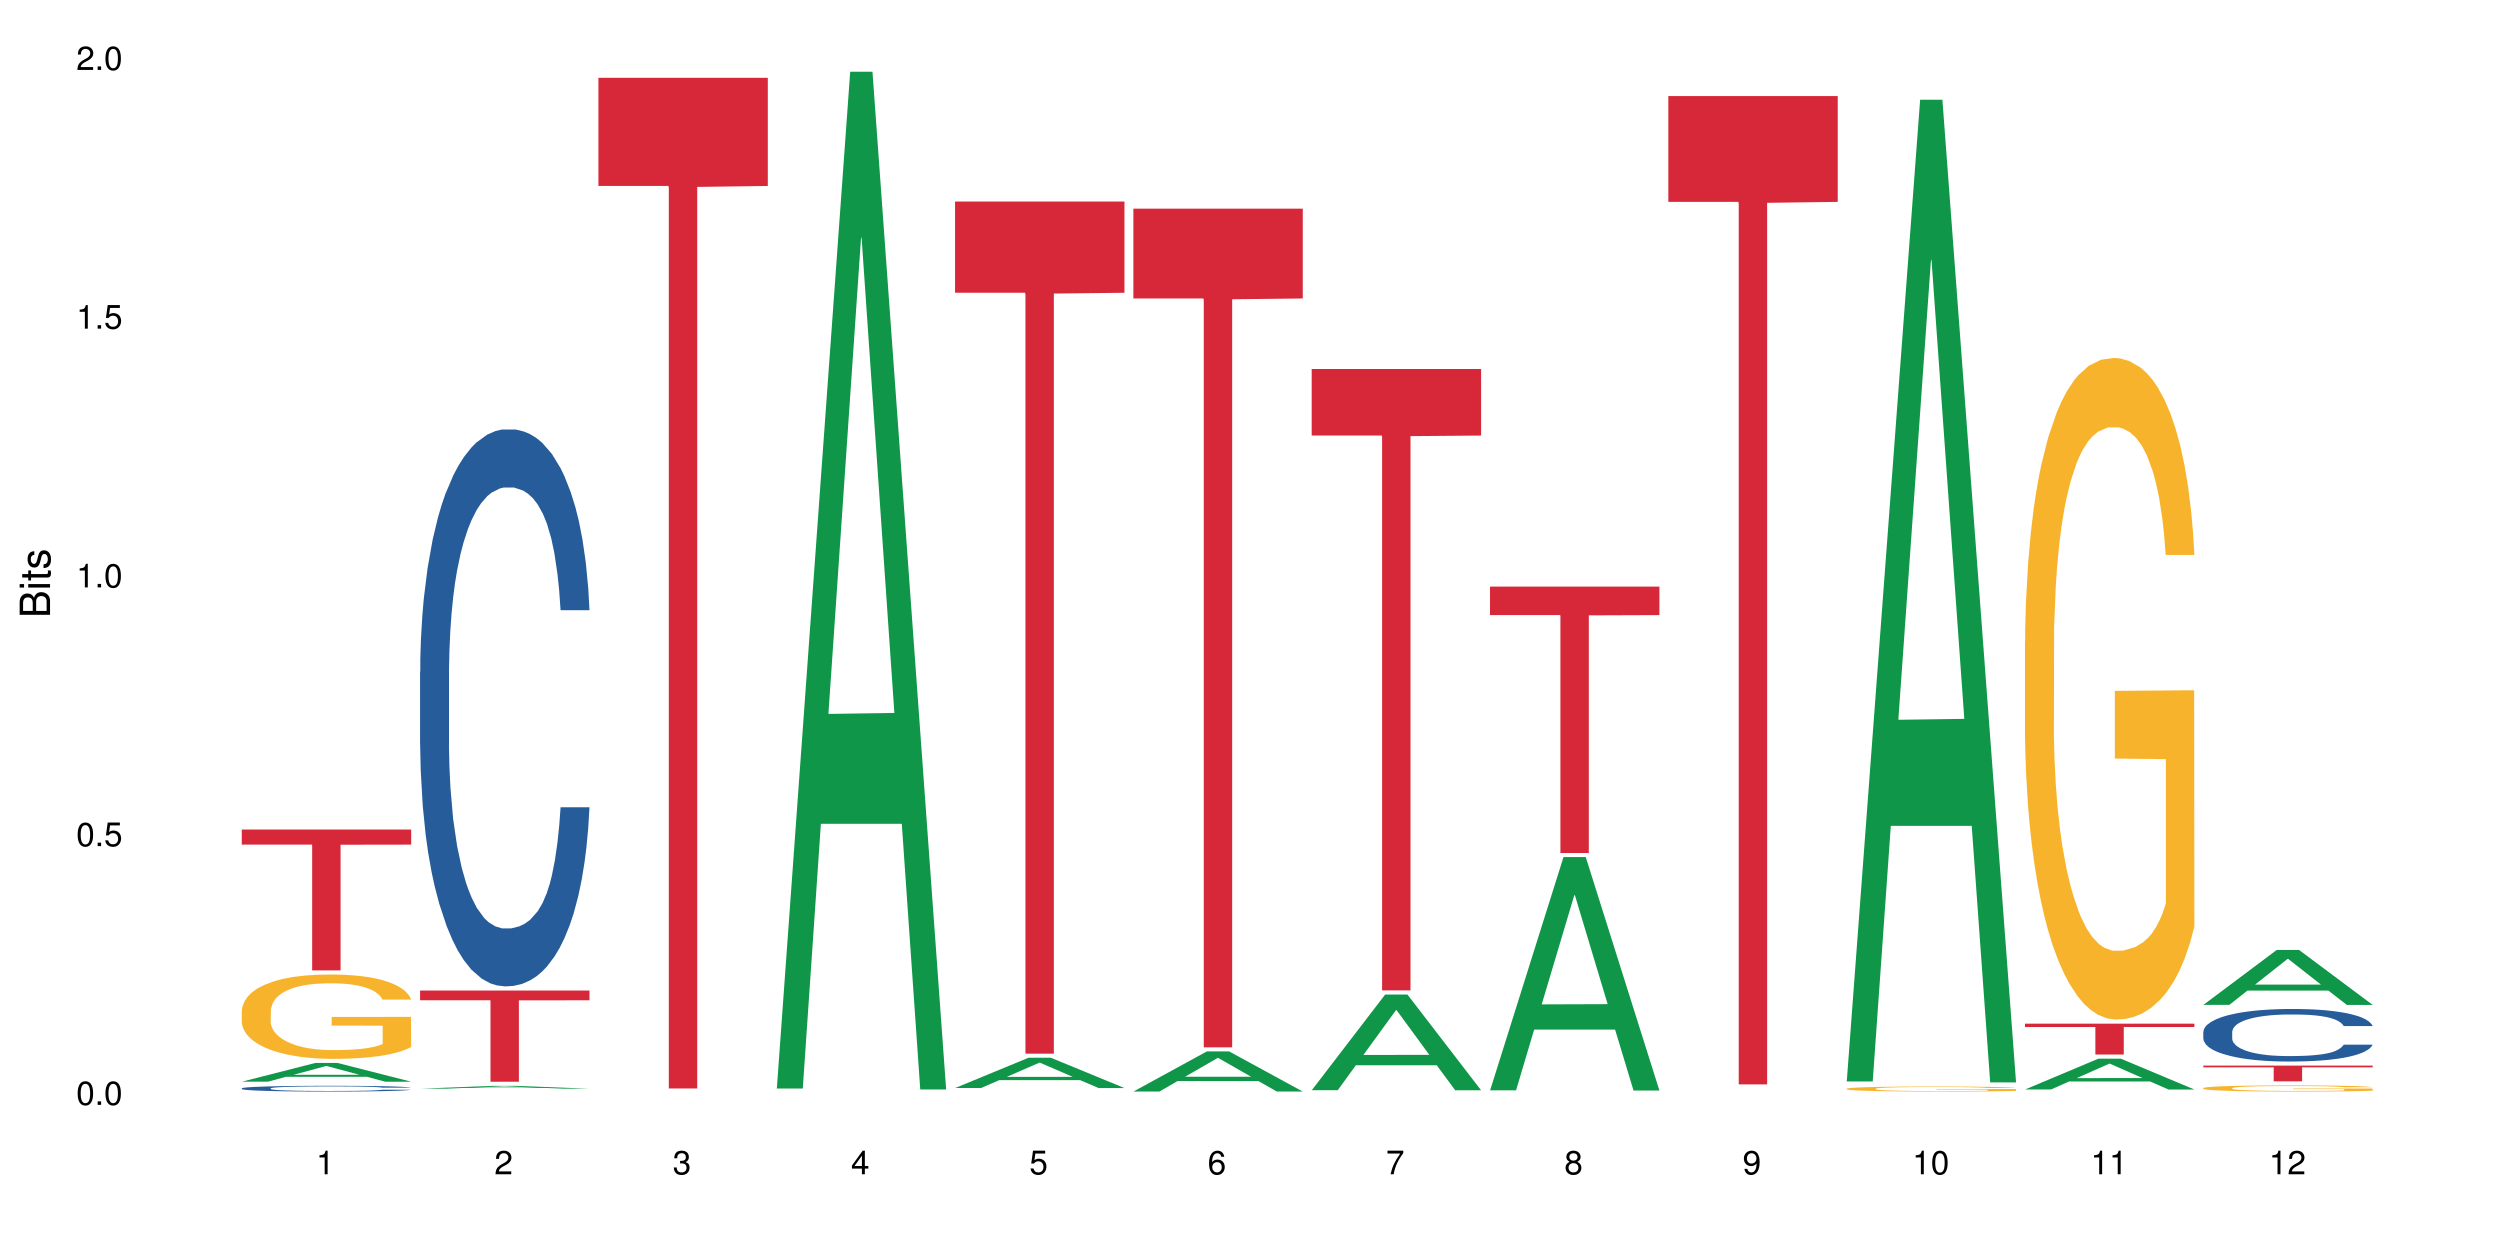 <?xml version="1.0" encoding="UTF-8"?>
<svg xmlns="http://www.w3.org/2000/svg" xmlns:xlink="http://www.w3.org/1999/xlink" width="720pt" height="360pt" viewBox="0 0 720 360" version="1.1">
<defs>
<g>
<symbol overflow="visible" id="glyph0-0">
<path style="stroke:none;" d=""/>
</symbol>
<symbol overflow="visible" id="glyph0-1">
<path style="stroke:none;" d="M 2.641 -6.797 C 2 -6.797 1.422 -6.531 1.078 -6.047 C 0.641 -5.453 0.406 -4.547 0.406 -3.297 C 0.406 -1 1.188 0.219 2.641 0.219 C 4.078 0.219 4.859 -1 4.859 -3.234 C 4.859 -4.562 4.656 -5.438 4.203 -6.047 C 3.844 -6.531 3.281 -6.797 2.641 -6.797 Z M 2.641 -6.047 C 3.547 -6.047 4 -5.125 4 -3.312 C 4 -1.375 3.562 -0.484 2.625 -0.484 C 1.734 -0.484 1.281 -1.422 1.281 -3.281 C 1.281 -5.141 1.734 -6.047 2.641 -6.047 Z M 2.641 -6.047 "/>
</symbol>
<symbol overflow="visible" id="glyph0-2">
<path style="stroke:none;" d="M 1.828 -1 L 0.828 -1 L 0.828 0 L 1.828 0 Z M 1.828 -1 "/>
</symbol>
<symbol overflow="visible" id="glyph0-3">
<path style="stroke:none;" d="M 4.562 -6.797 L 1.062 -6.797 L 0.547 -3.094 L 1.328 -3.094 C 1.719 -3.562 2.047 -3.734 2.578 -3.734 C 3.484 -3.734 4.062 -3.109 4.062 -2.094 C 4.062 -1.125 3.484 -0.531 2.578 -0.531 C 1.828 -0.531 1.375 -0.906 1.188 -1.672 L 0.328 -1.672 C 0.453 -1.109 0.547 -0.844 0.75 -0.594 C 1.125 -0.078 1.828 0.219 2.594 0.219 C 3.969 0.219 4.922 -0.781 4.922 -2.219 C 4.922 -3.562 4.031 -4.484 2.719 -4.484 C 2.25 -4.484 1.859 -4.359 1.469 -4.062 L 1.734 -5.969 L 4.562 -5.969 Z M 4.562 -6.797 "/>
</symbol>
<symbol overflow="visible" id="glyph0-4">
<path style="stroke:none;" d="M 2.484 -4.844 L 2.484 0 L 3.328 0 L 3.328 -6.797 L 2.766 -6.797 C 2.469 -5.75 2.281 -5.609 0.984 -5.453 L 0.984 -4.844 Z M 2.484 -4.844 "/>
</symbol>
<symbol overflow="visible" id="glyph0-5">
<path style="stroke:none;" d="M 4.859 -0.828 L 1.281 -0.828 C 1.359 -1.391 1.672 -1.75 2.5 -2.234 L 3.469 -2.75 C 4.406 -3.266 4.906 -3.969 4.906 -4.812 C 4.906 -5.375 4.672 -5.906 4.266 -6.266 C 3.859 -6.625 3.375 -6.797 2.719 -6.797 C 1.859 -6.797 1.219 -6.5 0.844 -5.922 C 0.609 -5.562 0.5 -5.125 0.484 -4.438 L 1.328 -4.438 C 1.359 -4.906 1.406 -5.188 1.531 -5.406 C 1.75 -5.812 2.188 -6.062 2.703 -6.062 C 3.469 -6.062 4.031 -5.516 4.031 -4.781 C 4.031 -4.25 3.719 -3.797 3.125 -3.438 L 2.234 -2.938 C 0.812 -2.141 0.406 -1.5 0.328 0 L 4.859 0 Z M 4.859 -0.828 "/>
</symbol>
<symbol overflow="visible" id="glyph0-6">
<path style="stroke:none;" d="M 2.125 -3.125 L 2.578 -3.125 C 3.516 -3.125 3.984 -2.703 3.984 -1.891 C 3.984 -1.031 3.469 -0.531 2.578 -0.531 C 1.656 -0.531 1.203 -0.984 1.156 -1.969 L 0.312 -1.969 C 0.344 -1.422 0.438 -1.078 0.609 -0.766 C 0.953 -0.109 1.625 0.219 2.547 0.219 C 3.953 0.219 4.859 -0.609 4.859 -1.906 C 4.859 -2.766 4.516 -3.25 3.703 -3.516 C 4.344 -3.766 4.656 -4.25 4.656 -4.938 C 4.656 -6.109 3.875 -6.797 2.578 -6.797 C 1.203 -6.797 0.484 -6.047 0.453 -4.609 L 1.297 -4.609 C 1.312 -5.016 1.344 -5.25 1.453 -5.453 C 1.641 -5.828 2.062 -6.062 2.594 -6.062 C 3.344 -6.062 3.797 -5.625 3.797 -4.906 C 3.797 -4.422 3.609 -4.141 3.25 -3.984 C 3.016 -3.891 2.719 -3.844 2.125 -3.844 Z M 2.125 -3.125 "/>
</symbol>
<symbol overflow="visible" id="glyph0-7">
<path style="stroke:none;" d="M 3.141 -1.625 L 3.141 0 L 3.984 0 L 3.984 -1.625 L 4.984 -1.625 L 4.984 -2.391 L 3.984 -2.391 L 3.984 -6.797 L 3.359 -6.797 L 0.266 -2.516 L 0.266 -1.625 Z M 3.141 -2.391 L 1 -2.391 L 3.141 -5.359 Z M 3.141 -2.391 "/>
</symbol>
<symbol overflow="visible" id="glyph0-8">
<path style="stroke:none;" d="M 4.781 -5.031 C 4.609 -6.141 3.891 -6.797 2.844 -6.797 C 2.094 -6.797 1.422 -6.438 1.031 -5.828 C 0.609 -5.172 0.406 -4.344 0.406 -3.094 C 0.406 -1.953 0.578 -1.234 0.984 -0.625 C 1.359 -0.078 1.953 0.219 2.703 0.219 C 3.984 0.219 4.922 -0.734 4.922 -2.078 C 4.922 -3.344 4.062 -4.234 2.844 -4.234 C 2.172 -4.234 1.641 -3.969 1.281 -3.469 C 1.281 -5.125 1.828 -6.047 2.797 -6.047 C 3.391 -6.047 3.797 -5.672 3.938 -5.031 Z M 2.734 -3.484 C 3.547 -3.484 4.062 -2.922 4.062 -2 C 4.062 -1.156 3.484 -0.531 2.703 -0.531 C 1.922 -0.531 1.328 -1.188 1.328 -2.047 C 1.328 -2.891 1.906 -3.484 2.734 -3.484 Z M 2.734 -3.484 "/>
</symbol>
<symbol overflow="visible" id="glyph0-9">
<path style="stroke:none;" d="M 4.984 -6.797 L 0.438 -6.797 L 0.438 -5.969 L 4.109 -5.969 C 2.5 -3.656 1.828 -2.234 1.328 0 L 2.219 0 C 2.594 -2.172 3.453 -4.047 4.984 -6.094 Z M 4.984 -6.797 "/>
</symbol>
<symbol overflow="visible" id="glyph0-10">
<path style="stroke:none;" d="M 3.75 -3.578 C 4.453 -4 4.688 -4.344 4.688 -4.984 C 4.688 -6.047 3.844 -6.797 2.641 -6.797 C 1.438 -6.797 0.594 -6.047 0.594 -4.984 C 0.594 -4.359 0.828 -4.016 1.516 -3.578 C 0.734 -3.203 0.359 -2.641 0.359 -1.891 C 0.359 -0.641 1.297 0.219 2.641 0.219 C 3.984 0.219 4.922 -0.641 4.922 -1.875 C 4.922 -2.641 4.531 -3.203 3.75 -3.578 Z M 2.641 -6.047 C 3.359 -6.047 3.812 -5.625 3.812 -4.969 C 3.812 -4.344 3.344 -3.922 2.641 -3.922 C 1.922 -3.922 1.453 -4.344 1.453 -4.984 C 1.453 -5.625 1.922 -6.047 2.641 -6.047 Z M 2.641 -3.203 C 3.484 -3.203 4.062 -2.672 4.062 -1.875 C 4.062 -1.062 3.484 -0.531 2.625 -0.531 C 1.797 -0.531 1.219 -1.078 1.219 -1.875 C 1.219 -2.672 1.797 -3.203 2.641 -3.203 Z M 2.641 -3.203 "/>
</symbol>
<symbol overflow="visible" id="glyph0-11">
<path style="stroke:none;" d="M 0.516 -1.547 C 0.672 -0.438 1.406 0.219 2.438 0.219 C 3.188 0.219 3.859 -0.141 4.266 -0.75 C 4.688 -1.406 4.891 -2.25 4.891 -3.484 C 4.891 -4.625 4.703 -5.359 4.312 -5.953 C 3.938 -6.5 3.344 -6.797 2.594 -6.797 C 1.297 -6.797 0.359 -5.844 0.359 -4.516 C 0.359 -3.25 1.234 -2.344 2.453 -2.344 C 3.094 -2.344 3.562 -2.578 4.016 -3.109 C 4 -1.453 3.469 -0.531 2.5 -0.531 C 1.906 -0.531 1.484 -0.906 1.359 -1.547 Z M 2.578 -6.062 C 3.375 -6.062 3.969 -5.406 3.969 -4.531 C 3.969 -3.688 3.375 -3.094 2.547 -3.094 C 1.734 -3.094 1.234 -3.672 1.234 -4.578 C 1.234 -5.438 1.797 -6.062 2.578 -6.062 Z M 2.578 -6.062 "/>
</symbol>
<symbol overflow="visible" id="glyph1-0">
<path style="stroke:none;" d=""/>
</symbol>
<symbol overflow="visible" id="glyph1-1">
<path style="stroke:none;" d="M 0 -0.953 L 0 -4.891 C 0 -5.719 -0.234 -6.344 -0.734 -6.797 C -1.188 -7.234 -1.812 -7.469 -2.5 -7.469 C -3.547 -7.469 -4.188 -7 -4.625 -5.875 C -4.984 -6.672 -5.641 -7.094 -6.531 -7.094 C -7.156 -7.094 -7.734 -6.859 -8.141 -6.391 C -8.562 -5.938 -8.75 -5.344 -8.75 -4.5 L -8.75 -0.953 Z M -4.984 -2.062 L -7.766 -2.062 L -7.766 -4.219 C -7.766 -4.844 -7.688 -5.203 -7.453 -5.5 C -7.219 -5.812 -6.859 -5.969 -6.375 -5.969 C -5.906 -5.969 -5.531 -5.812 -5.297 -5.5 C -5.062 -5.203 -4.984 -4.844 -4.984 -4.219 Z M -0.984 -2.062 L -4 -2.062 L -4 -4.781 C -4 -5.328 -3.859 -5.688 -3.578 -5.953 C -3.297 -6.219 -2.922 -6.359 -2.484 -6.359 C -2.062 -6.359 -1.688 -6.219 -1.406 -5.953 C -1.109 -5.688 -0.984 -5.328 -0.984 -4.781 Z M -0.984 -2.062 "/>
</symbol>
<symbol overflow="visible" id="glyph1-2">
<path style="stroke:none;" d="M -6.281 -1.797 L -6.281 -0.797 L 0 -0.797 L 0 -1.797 Z M -8.75 -1.797 L -8.75 -0.797 L -7.484 -0.797 L -7.484 -1.797 Z M -8.75 -1.797 "/>
</symbol>
<symbol overflow="visible" id="glyph1-3">
<path style="stroke:none;" d="M -6.281 -3.047 L -6.281 -2.016 L -8.016 -2.016 L -8.016 -1.016 L -6.281 -1.016 L -6.281 -0.172 L -5.469 -0.172 L -5.469 -1.016 L -0.719 -1.016 C -0.078 -1.016 0.281 -1.453 0.281 -2.234 C 0.281 -2.469 0.25 -2.719 0.188 -3.047 L -0.641 -3.047 C -0.609 -2.922 -0.594 -2.766 -0.594 -2.562 C -0.594 -2.141 -0.719 -2.016 -1.156 -2.016 L -5.469 -2.016 L -5.469 -3.047 Z M -6.281 -3.047 "/>
</symbol>
<symbol overflow="visible" id="glyph1-4">
<path style="stroke:none;" d="M -4.531 -5.25 C -5.766 -5.25 -6.469 -4.422 -6.469 -2.969 C -6.469 -1.516 -5.719 -0.562 -4.547 -0.562 C -3.562 -0.562 -3.094 -1.062 -2.734 -2.562 L -2.516 -3.484 C -2.344 -4.188 -2.094 -4.469 -1.625 -4.469 C -1.047 -4.469 -0.641 -3.875 -0.641 -3 C -0.641 -2.453 -0.797 -2 -1.062 -1.75 C -1.25 -1.594 -1.422 -1.531 -1.875 -1.469 L -1.875 -0.406 C -0.422 -0.453 0.281 -1.266 0.281 -2.922 C 0.281 -4.5 -0.5 -5.516 -1.719 -5.516 C -2.656 -5.516 -3.172 -4.984 -3.469 -3.734 L -3.703 -2.766 C -3.891 -1.953 -4.156 -1.609 -4.594 -1.609 C -5.172 -1.609 -5.547 -2.125 -5.547 -2.938 C -5.547 -3.75 -5.203 -4.172 -4.531 -4.203 Z M -4.531 -5.25 "/>
</symbol>
</g>
</defs>
<g id="surface92764">
<rect x="0" y="0" width="720" height="360" style="fill:rgb(100%,100%,100%);fill-opacity:1;stroke:none;"/>
<path style=" stroke:none;fill-rule:nonzero;fill:rgb(6.275%,58.824%,28.235%);fill-opacity:1;" d="M 69.629 311.527 L 69.68 311.523 L 90.793 306.133 L 97.203 306.133 L 118.418 311.531 L 110.965 311.531 L 105.648 310.121 L 82.348 310.121 L 77.137 311.527 L 69.629 311.527 L 84.59 309.539 L 103.512 309.535 L 94.074 307.016 L 93.973 307.012 L 93.867 307.027 L 84.535 309.535 L 84.59 309.539 Z M 69.629 311.527 "/>
<path style=" stroke:none;fill-rule:nonzero;fill:rgb(14.51%,36.078%,60%);fill-opacity:1;" d="M 69.629 313.434 L 69.688 313.434 L 69.688 313.395 L 69.867 313.336 L 70.285 313.266 L 70.699 313.215 L 71.77 313.125 L 73.258 313.039 L 74.805 312.973 L 75.938 312.934 L 76.949 312.902 L 79.27 312.848 L 80.754 312.816 L 82.363 312.793 L 84.324 312.766 L 85.754 312.75 L 88.965 312.727 L 91.348 312.715 L 93.191 312.711 L 97.176 312.711 L 99.559 312.719 L 101.281 312.727 L 103.188 312.738 L 104.793 312.75 L 107.59 312.785 L 110.09 312.828 L 111.219 312.852 L 113.004 312.898 L 114.371 312.945 L 115.324 312.984 L 116.395 313.039 L 117.348 313.105 L 118.062 313.184 L 118.418 313.25 L 110.09 313.25 L 109.672 313.188 L 109.195 313.141 L 108.305 313.078 L 107.41 313.035 L 106.16 312.992 L 105.031 312.965 L 103.484 312.934 L 102.117 312.918 L 100.688 312.902 L 99.32 312.895 L 96.699 312.883 L 93.668 312.883 L 92.535 312.887 L 90.215 312.898 L 88.965 312.91 L 87.18 312.93 L 85.934 312.949 L 84.445 312.98 L 83.434 313.008 L 82.184 313.047 L 81.289 313.082 L 80.281 313.133 L 79.684 313.168 L 79.148 313.211 L 78.672 313.262 L 78.316 313.316 L 78.078 313.371 L 77.961 313.426 L 77.961 313.66 L 78.078 313.715 L 78.375 313.777 L 79.148 313.871 L 80.281 313.953 L 81.59 314.016 L 82.84 314.062 L 83.551 314.082 L 84.504 314.105 L 85.992 314.137 L 88.133 314.168 L 89.383 314.18 L 91.285 314.191 L 93.25 314.199 L 95.867 314.199 L 98.188 314.191 L 99.734 314.184 L 101.344 314.172 L 103.543 314.145 L 104.91 314.121 L 106.102 314.094 L 106.996 314.062 L 107.59 314.039 L 108.48 313.992 L 109.195 313.941 L 109.73 313.887 L 110.09 313.836 L 118.418 313.836 L 118.062 313.898 L 117.523 313.957 L 116.988 314 L 116.156 314.055 L 115.203 314.102 L 113.836 314.152 L 112.707 314.188 L 111.219 314.227 L 109.852 314.254 L 108.363 314.281 L 106.16 314.312 L 104.734 314.328 L 103.188 314.34 L 101.344 314.352 L 99.02 314.363 L 96.523 314.367 L 94.203 314.371 L 91.703 314.367 L 89.859 314.363 L 87.418 314.348 L 84.387 314.32 L 82.184 314.293 L 80.457 314.262 L 78.969 314.234 L 77.305 314.191 L 75.164 314.125 L 73.855 314.074 L 72.961 314.031 L 71.949 313.973 L 71.234 313.918 L 70.402 313.832 L 69.809 313.727 L 69.629 313.645 Z M 69.629 313.434 "/>
<path style=" stroke:none;fill-rule:nonzero;fill:rgb(96.863%,70.196%,16.863%);fill-opacity:1;" d="M 69.629 291.062 L 69.688 291.039 L 69.688 290.598 L 69.926 289.598 L 70.523 288.223 L 71.297 287.09 L 72.129 286.203 L 72.664 285.738 L 73.555 285.07 L 74.328 284.582 L 76.293 283.586 L 78.793 282.652 L 80.16 282.254 L 81.707 281.875 L 83.91 281.453 L 84.922 281.297 L 88.016 280.945 L 91.523 280.723 L 95.391 280.656 L 97.176 280.676 L 99.617 280.766 L 102.949 281.012 L 104.852 281.23 L 106.34 281.453 L 107.887 281.742 L 109.789 282.188 L 111.574 282.719 L 113.004 283.25 L 114.43 283.918 L 115.621 284.629 L 116.633 285.402 L 117.523 286.336 L 118.062 287.113 L 118.418 287.891 L 110.148 287.891 L 109.672 287.113 L 109.137 286.512 L 108.242 285.781 L 107.352 285.25 L 106.457 284.828 L 104.793 284.25 L 103.363 283.895 L 101.578 283.586 L 99.855 283.383 L 97.891 283.25 L 96.699 283.207 L 93.547 283.207 L 90.691 283.363 L 89.027 283.539 L 87.836 283.719 L 86.168 284.051 L 85.16 284.316 L 84.562 284.496 L 82.777 285.184 L 81.59 285.805 L 80.934 286.227 L 80.102 286.891 L 79.508 287.488 L 78.852 288.379 L 78.496 289.043 L 78.02 290.551 L 77.961 294.547 L 78.137 295.391 L 78.496 296.301 L 78.969 297.098 L 79.684 297.941 L 80.398 298.586 L 81.648 299.449 L 82.719 300.027 L 83.551 300.406 L 85.16 301.004 L 85.812 301.203 L 87.359 301.605 L 88.965 301.914 L 90.93 302.18 L 92.418 302.312 L 94.797 302.426 L 97.832 302.426 L 101.402 302.293 L 103.664 302.113 L 105.211 301.938 L 106.219 301.781 L 107.469 301.535 L 108.363 301.316 L 109.195 301.07 L 110.207 300.695 L 110.207 295.391 L 95.512 295.367 L 95.512 292.883 L 118.359 292.859 L 118.418 301.535 L 117.168 302.137 L 115.621 302.715 L 114.133 303.156 L 112.586 303.535 L 110.387 303.957 L 108.602 304.223 L 105.863 304.531 L 103.363 304.734 L 100.746 304.867 L 98.426 304.934 L 95.691 304.953 L 93.25 304.91 L 90.633 304.777 L 88.551 304.598 L 86.645 304.379 L 84.742 304.09 L 82.363 303.621 L 80.816 303.246 L 79.207 302.781 L 77.602 302.227 L 76.176 301.625 L 75.223 301.16 L 74.27 300.629 L 73.258 299.961 L 72.309 299.207 L 71.594 298.52 L 70.938 297.742 L 70.461 297.012 L 69.988 296.012 L 69.75 295.211 L 69.629 294.523 Z M 69.629 291.062 "/>
<path style=" stroke:none;fill-rule:nonzero;fill:rgb(83.922%,15.686%,22.353%);fill-opacity:1;" d="M 69.629 238.906 L 118.418 238.906 L 118.418 243.25 L 98.086 243.285 L 98.086 279.477 L 89.902 279.477 L 89.902 243.324 L 89.785 243.25 L 69.629 243.25 Z M 69.629 238.906 "/>
<path style=" stroke:none;fill-rule:nonzero;fill:rgb(6.275%,58.824%,28.235%);fill-opacity:1;" d="M 120.984 313.539 L 121.039 313.539 L 142.148 312.723 L 148.559 312.723 L 169.773 313.539 L 162.32 313.539 L 157.004 313.324 L 133.703 313.324 L 128.492 313.539 L 120.984 313.539 L 135.945 313.238 L 154.867 313.238 L 145.434 312.855 L 145.223 312.855 L 135.895 313.238 L 135.945 313.238 Z M 120.984 313.539 "/>
<path style=" stroke:none;fill-rule:nonzero;fill:rgb(14.51%,36.078%,60%);fill-opacity:1;" d="M 120.984 193.484 L 121.047 193.34 L 121.047 189.82 L 121.223 184.25 L 121.641 177.211 L 122.055 172.375 L 123.129 163.727 L 124.613 155.367 L 126.16 148.918 L 127.293 145.105 L 128.305 142.176 L 130.625 136.75 L 132.113 133.965 L 133.719 131.473 L 135.684 128.98 L 137.109 127.512 L 140.324 125.168 L 142.703 124.141 L 144.547 123.703 L 148.535 123.703 L 150.914 124.289 L 152.637 125.02 L 154.543 126.195 L 156.148 127.512 L 158.945 130.738 L 161.445 134.844 L 162.574 137.191 L 164.359 141.734 L 165.727 146.133 L 166.68 149.945 L 167.75 155.367 L 168.703 161.965 L 169.418 169.441 L 169.773 175.746 L 161.445 175.746 L 161.027 169.883 L 160.551 165.336 L 159.66 159.328 L 158.766 155.074 L 157.516 150.824 L 156.387 148.039 L 154.84 145.254 L 153.473 143.492 L 152.043 142.176 L 150.676 141.293 L 148.059 140.414 L 145.023 140.414 L 143.891 140.707 L 141.57 141.883 L 140.324 142.906 L 138.539 144.961 L 137.289 146.867 L 135.801 149.797 L 134.789 152.289 L 133.539 156.102 L 132.648 159.473 L 131.637 164.312 L 131.039 167.977 L 130.504 172.082 L 130.031 176.918 L 129.672 182.051 L 129.434 187.477 L 129.316 192.754 L 129.316 215.477 L 129.434 220.754 L 129.73 226.91 L 130.504 235.855 L 131.637 243.625 L 132.945 249.781 L 134.195 254.18 L 134.906 256.234 L 135.859 258.578 L 137.348 261.512 L 139.488 264.441 L 140.738 265.617 L 142.645 266.789 L 144.605 267.375 L 147.223 267.375 L 149.543 266.789 L 151.09 266.055 L 152.699 264.883 L 154.898 262.391 L 156.27 260.043 L 157.457 257.258 L 158.352 254.473 L 158.945 252.129 L 159.84 247.582 L 160.551 242.598 L 161.086 237.469 L 161.445 232.484 L 169.773 232.484 L 169.418 238.348 L 168.883 244.066 L 168.348 248.316 L 167.512 253.445 L 166.562 257.992 L 165.191 263.125 L 164.062 266.496 L 162.574 270.16 L 161.207 272.945 L 159.719 275.438 L 157.516 278.371 L 156.09 279.836 L 154.543 281.156 L 152.699 282.328 L 150.379 283.355 L 147.879 283.941 L 145.559 284.086 L 143.059 283.793 L 141.215 283.207 L 138.777 281.887 L 135.742 279.25 L 133.539 276.465 L 131.812 273.68 L 130.328 270.746 L 128.66 266.789 L 126.52 260.336 L 125.211 255.352 L 124.316 251.25 L 123.305 245.531 L 122.594 240.398 L 121.758 232.191 L 121.164 221.781 L 120.984 213.719 Z M 120.984 193.484 "/>
<path style=" stroke:none;fill-rule:nonzero;fill:rgb(83.922%,15.686%,22.353%);fill-opacity:1;" d="M 120.984 285.266 L 169.773 285.266 L 169.773 288.078 L 149.441 288.105 L 149.441 311.543 L 141.262 311.543 L 141.262 288.129 L 141.141 288.078 L 120.984 288.078 Z M 120.984 285.266 "/>
<path style=" stroke:none;fill-rule:nonzero;fill:rgb(83.922%,15.686%,22.353%);fill-opacity:1;" d="M 172.344 22.398 L 221.129 22.398 L 221.129 53.555 L 200.797 53.828 L 200.797 313.469 L 192.617 313.469 L 192.617 54.102 L 192.496 53.555 L 172.344 53.555 Z M 172.344 22.398 "/>
<path style=" stroke:none;fill-rule:nonzero;fill:rgb(6.275%,58.824%,28.235%);fill-opacity:1;" d="M 223.699 313.488 L 223.75 313.215 L 244.859 20.664 L 251.273 20.664 L 272.488 313.766 L 265.031 313.766 L 259.715 237.254 L 236.418 237.254 L 231.203 313.488 L 223.699 313.488 L 238.656 205.605 L 257.578 205.332 L 248.145 68.551 L 248.039 68.273 L 247.938 69.102 L 238.605 205.332 L 238.656 205.605 Z M 223.699 313.488 "/>
<path style=" stroke:none;fill-rule:nonzero;fill:rgb(6.275%,58.824%,28.235%);fill-opacity:1;" d="M 275.055 313.348 L 275.105 313.34 L 296.219 304.629 L 302.629 304.629 L 323.844 313.355 L 316.391 313.355 L 311.074 311.078 L 287.773 311.078 L 282.559 313.348 L 275.055 313.348 L 290.016 310.137 L 308.934 310.129 L 299.5 306.055 L 299.398 306.047 L 299.293 306.07 L 289.961 310.129 L 290.016 310.137 Z M 275.055 313.348 "/>
<path style=" stroke:none;fill-rule:nonzero;fill:rgb(83.922%,15.686%,22.353%);fill-opacity:1;" d="M 275.055 58.047 L 323.844 58.047 L 323.844 84.316 L 303.508 84.547 L 303.508 303.449 L 295.328 303.449 L 295.328 84.777 L 295.211 84.316 L 275.055 84.316 Z M 275.055 58.047 "/>
<path style=" stroke:none;fill-rule:nonzero;fill:rgb(6.275%,58.824%,28.235%);fill-opacity:1;" d="M 326.41 314.359 L 326.465 314.348 L 347.574 302.805 L 353.984 302.805 L 375.199 314.371 L 367.746 314.371 L 362.43 311.352 L 339.129 311.352 L 333.918 314.359 L 326.41 314.359 L 341.371 310.102 L 360.293 310.09 L 350.855 304.691 L 350.754 304.684 L 350.648 304.715 L 341.32 310.09 L 341.371 310.102 Z M 326.41 314.359 "/>
<path style=" stroke:none;fill-rule:nonzero;fill:rgb(83.922%,15.686%,22.353%);fill-opacity:1;" d="M 326.41 60.105 L 375.199 60.105 L 375.199 85.961 L 354.867 86.188 L 354.867 301.625 L 346.684 301.625 L 346.684 86.414 L 346.566 85.961 L 326.41 85.961 Z M 326.41 60.105 "/>
<path style=" stroke:none;fill-rule:nonzero;fill:rgb(6.275%,58.824%,28.235%);fill-opacity:1;" d="M 377.766 313.973 L 377.82 313.949 L 398.93 286.422 L 405.34 286.422 L 426.555 314 L 419.102 314 L 413.785 306.801 L 390.484 306.801 L 385.273 313.973 L 377.766 313.973 L 392.727 303.824 L 411.648 303.797 L 402.215 290.93 L 402.109 290.902 L 402.004 290.98 L 392.676 303.797 L 392.727 303.824 Z M 377.766 313.973 "/>
<path style=" stroke:none;fill-rule:nonzero;fill:rgb(83.922%,15.686%,22.353%);fill-opacity:1;" d="M 377.766 106.281 L 426.555 106.281 L 426.555 125.438 L 406.223 125.605 L 406.223 285.242 L 398.043 285.242 L 398.043 125.773 L 397.922 125.438 L 377.766 125.438 Z M 377.766 106.281 "/>
<path style=" stroke:none;fill-rule:nonzero;fill:rgb(6.275%,58.824%,28.235%);fill-opacity:1;" d="M 429.125 314.008 L 429.176 313.941 L 450.285 246.84 L 456.695 246.84 L 477.91 314.07 L 470.457 314.07 L 465.141 296.52 L 441.84 296.52 L 436.629 314.008 L 429.125 314.008 L 444.082 289.262 L 463.004 289.195 L 453.57 257.824 L 453.465 257.762 L 453.359 257.949 L 444.031 289.195 L 444.082 289.262 Z M 429.125 314.008 "/>
<path style=" stroke:none;fill-rule:nonzero;fill:rgb(83.922%,15.686%,22.353%);fill-opacity:1;" d="M 429.125 168.938 L 477.91 168.938 L 477.91 177.148 L 457.578 177.223 L 457.578 245.66 L 449.398 245.66 L 449.398 177.293 L 449.277 177.148 L 429.125 177.148 Z M 429.125 168.938 "/>
<path style=" stroke:none;fill-rule:nonzero;fill:rgb(83.922%,15.686%,22.353%);fill-opacity:1;" d="M 480.48 27.672 L 529.27 27.672 L 529.27 58.141 L 508.934 58.41 L 508.934 312.309 L 500.754 312.309 L 500.754 58.676 L 500.637 58.141 L 480.48 58.141 Z M 480.48 27.672 "/>
<path style=" stroke:none;fill-rule:nonzero;fill:rgb(6.275%,58.824%,28.235%);fill-opacity:1;" d="M 531.836 311.469 L 531.887 311.203 L 553 28.715 L 559.41 28.715 L 580.625 311.738 L 573.172 311.738 L 567.855 237.859 L 544.555 237.859 L 539.344 311.469 L 531.836 311.469 L 546.797 207.297 L 565.719 207.031 L 556.281 74.953 L 556.18 74.688 L 556.074 75.484 L 546.742 207.031 L 546.797 207.297 Z M 531.836 311.469 "/>
<path style=" stroke:none;fill-rule:nonzero;fill:rgb(96.863%,70.196%,16.863%);fill-opacity:1;" d="M 531.836 313.539 L 531.895 313.539 L 531.895 313.512 L 532.133 313.453 L 532.727 313.367 L 533.5 313.301 L 534.336 313.25 L 534.871 313.219 L 535.762 313.18 L 536.535 313.152 L 538.5 313.09 L 541 313.035 L 542.367 313.012 L 543.914 312.988 L 546.117 312.965 L 547.129 312.953 L 550.223 312.934 L 553.73 312.922 L 557.598 312.914 L 559.383 312.918 L 561.824 312.922 L 565.156 312.938 L 567.059 312.949 L 568.547 312.965 L 570.094 312.98 L 571.996 313.008 L 573.781 313.039 L 575.211 313.07 L 576.637 313.109 L 577.828 313.152 L 578.84 313.199 L 579.73 313.258 L 580.266 313.301 L 580.625 313.348 L 572.355 313.348 L 571.879 313.301 L 571.344 313.266 L 570.449 313.223 L 569.559 313.191 L 568.664 313.164 L 567 313.133 L 565.57 313.109 L 563.785 313.09 L 562.062 313.078 L 560.098 313.07 L 555.754 313.07 L 552.898 313.078 L 551.23 313.09 L 550.043 313.098 L 548.375 313.121 L 547.363 313.137 L 546.77 313.145 L 544.984 313.188 L 543.797 313.223 L 543.141 313.25 L 542.309 313.289 L 541.711 313.324 L 541.059 313.379 L 540.703 313.418 L 540.227 313.508 L 540.164 313.746 L 540.344 313.797 L 540.703 313.852 L 541.176 313.898 L 541.891 313.949 L 542.605 313.988 L 543.855 314.043 L 544.926 314.074 L 545.758 314.098 L 547.363 314.133 L 548.02 314.145 L 549.566 314.172 L 551.172 314.188 L 553.137 314.203 L 554.625 314.211 L 557.004 314.219 L 560.039 314.219 L 563.609 314.211 L 565.867 314.199 L 567.414 314.191 L 568.426 314.18 L 569.676 314.168 L 570.57 314.152 L 571.402 314.137 L 572.414 314.117 L 572.414 313.797 L 557.719 313.797 L 557.719 313.648 L 580.566 313.648 L 580.625 314.168 L 579.375 314.203 L 577.828 314.238 L 576.34 314.262 L 574.793 314.285 L 572.594 314.312 L 570.809 314.328 L 568.07 314.344 L 565.57 314.355 L 562.953 314.367 L 560.633 314.371 L 557.895 314.371 L 555.457 314.367 L 552.84 314.359 L 550.758 314.348 L 548.852 314.336 L 546.949 314.32 L 544.57 314.289 L 543.023 314.27 L 541.414 314.242 L 539.809 314.207 L 538.379 314.172 L 537.43 314.145 L 536.477 314.113 L 535.465 314.07 L 534.512 314.027 L 533.801 313.984 L 533.145 313.938 L 532.668 313.895 L 532.191 313.836 L 531.953 313.789 L 531.836 313.746 Z M 531.836 313.539 "/>
<path style=" stroke:none;fill-rule:nonzero;fill:rgb(6.275%,58.824%,28.235%);fill-opacity:1;" d="M 583.191 313.77 L 583.246 313.762 L 604.355 304.887 L 610.766 304.887 L 631.98 313.777 L 624.527 313.777 L 619.211 311.457 L 595.91 311.457 L 590.699 313.77 L 583.191 313.77 L 598.152 310.496 L 617.074 310.488 L 607.637 306.34 L 607.535 306.332 L 607.43 306.355 L 598.102 310.488 L 598.152 310.496 Z M 583.191 313.77 "/>
<path style=" stroke:none;fill-rule:nonzero;fill:rgb(96.863%,70.196%,16.863%);fill-opacity:1;" d="M 583.191 184.699 L 583.25 184.527 L 583.25 181.047 L 583.488 173.215 L 584.086 162.426 L 584.859 153.551 L 585.691 146.59 L 586.227 142.934 L 587.117 137.715 L 587.895 133.887 L 589.855 126.055 L 592.355 118.746 L 593.723 115.613 L 595.27 112.656 L 597.473 109.348 L 598.484 108.129 L 601.578 105.344 L 605.086 103.605 L 608.953 103.082 L 610.738 103.258 L 613.18 103.953 L 616.512 105.867 L 618.414 107.609 L 619.902 109.348 L 621.449 111.609 L 623.352 115.09 L 625.137 119.266 L 626.566 123.445 L 627.996 128.664 L 629.184 134.234 L 630.195 140.324 L 631.09 147.633 L 631.625 153.723 L 631.98 159.812 L 623.711 159.812 L 623.234 153.723 L 622.699 149.023 L 621.805 143.281 L 620.914 139.105 L 620.023 135.801 L 618.355 131.273 L 616.926 128.492 L 615.145 126.055 L 613.418 124.488 L 611.453 123.445 L 610.266 123.098 L 607.109 123.098 L 604.254 124.312 L 602.59 125.707 L 601.398 127.098 L 599.734 129.707 L 598.723 131.797 L 598.125 133.188 L 596.34 138.582 L 595.152 143.457 L 594.496 146.762 L 593.664 151.984 L 593.07 156.684 L 592.414 163.645 L 592.059 168.863 L 591.582 180.695 L 591.523 212.02 L 591.699 218.633 L 592.059 225.77 L 592.535 232.035 L 593.246 238.645 L 593.961 243.691 L 595.211 250.48 L 596.281 255.004 L 597.113 257.961 L 598.723 262.66 L 599.375 264.227 L 600.922 267.359 L 602.527 269.797 L 604.492 271.883 L 605.98 272.93 L 608.359 273.801 L 611.395 273.801 L 614.965 272.754 L 617.227 271.363 L 618.773 269.969 L 619.785 268.754 L 621.031 266.84 L 621.926 265.098 L 622.758 263.184 L 623.77 260.227 L 623.77 218.633 L 609.074 218.461 L 609.074 198.969 L 631.922 198.797 L 631.98 266.84 L 630.73 271.535 L 629.184 276.062 L 627.695 279.543 L 626.148 282.5 L 623.949 285.805 L 622.164 287.895 L 619.426 290.332 L 616.926 291.898 L 614.309 292.941 L 611.988 293.465 L 609.254 293.637 L 606.812 293.289 L 604.195 292.246 L 602.113 290.852 L 600.207 289.113 L 598.305 286.852 L 595.926 283.195 L 594.379 280.238 L 592.77 276.582 L 591.164 272.234 L 589.738 267.535 L 588.785 263.879 L 587.832 259.703 L 586.82 254.48 L 585.871 248.566 L 585.156 243.172 L 584.5 237.082 L 584.023 231.336 L 583.551 223.508 L 583.312 217.242 L 583.191 211.848 Z M 583.191 184.699 "/>
<path style=" stroke:none;fill-rule:nonzero;fill:rgb(83.922%,15.686%,22.353%);fill-opacity:1;" d="M 583.191 294.816 L 631.98 294.816 L 631.98 295.77 L 611.648 295.777 L 611.648 303.707 L 603.465 303.707 L 603.465 295.785 L 603.348 295.77 L 583.191 295.77 Z M 583.191 294.816 "/>
<path style=" stroke:none;fill-rule:nonzero;fill:rgb(6.275%,58.824%,28.235%);fill-opacity:1;" d="M 634.547 289.406 L 634.602 289.391 L 655.711 273.578 L 662.121 273.578 L 683.336 289.418 L 675.883 289.418 L 670.566 285.285 L 647.266 285.285 L 642.055 289.406 L 634.547 289.406 L 649.508 283.574 L 668.43 283.559 L 658.996 276.164 L 658.891 276.148 L 658.785 276.195 L 649.457 283.559 L 649.508 283.574 Z M 634.547 289.406 "/>
<path style=" stroke:none;fill-rule:nonzero;fill:rgb(14.51%,36.078%,60%);fill-opacity:1;" d="M 634.547 297.18 L 634.609 297.164 L 634.609 296.832 L 634.785 296.309 L 635.203 295.645 L 635.621 295.188 L 636.691 294.371 L 638.18 293.586 L 639.727 292.977 L 640.855 292.617 L 641.867 292.34 L 644.188 291.828 L 645.676 291.566 L 647.281 291.332 L 649.246 291.098 L 650.672 290.957 L 653.887 290.738 L 656.266 290.641 L 658.109 290.598 L 662.098 290.598 L 664.477 290.656 L 666.203 290.723 L 668.105 290.836 L 669.711 290.957 L 672.508 291.262 L 675.008 291.648 L 676.137 291.871 L 677.922 292.301 L 679.293 292.715 L 680.242 293.074 L 681.312 293.586 L 682.266 294.207 L 682.98 294.914 L 683.336 295.508 L 675.008 295.508 L 674.59 294.953 L 674.113 294.523 L 673.223 293.957 L 672.328 293.559 L 671.082 293.156 L 669.949 292.895 L 668.402 292.633 L 667.035 292.465 L 665.605 292.34 L 664.238 292.258 L 661.621 292.176 L 658.586 292.176 L 657.457 292.203 L 655.137 292.312 L 653.887 292.41 L 652.102 292.605 L 650.852 292.785 L 649.363 293.059 L 648.352 293.293 L 647.102 293.652 L 646.211 293.973 L 645.199 294.43 L 644.605 294.773 L 644.066 295.16 L 643.594 295.617 L 643.234 296.102 L 642.996 296.613 L 642.879 297.109 L 642.879 299.254 L 642.996 299.75 L 643.293 300.332 L 644.066 301.176 L 645.199 301.906 L 646.508 302.488 L 647.758 302.902 L 648.473 303.094 L 649.422 303.316 L 650.91 303.594 L 653.051 303.871 L 654.301 303.98 L 656.207 304.09 L 658.168 304.145 L 660.789 304.145 L 663.109 304.09 L 664.656 304.023 L 666.262 303.91 L 668.461 303.676 L 669.832 303.453 L 671.02 303.191 L 671.914 302.93 L 672.508 302.707 L 673.402 302.281 L 674.113 301.809 L 674.648 301.324 L 675.008 300.855 L 683.336 300.855 L 682.98 301.41 L 682.445 301.949 L 681.91 302.348 L 681.074 302.832 L 680.125 303.262 L 678.754 303.746 L 677.625 304.062 L 676.137 304.41 L 674.77 304.672 L 673.281 304.906 L 671.082 305.184 L 669.652 305.32 L 668.105 305.445 L 666.262 305.555 L 663.941 305.652 L 661.441 305.707 L 659.121 305.723 L 656.621 305.695 L 654.777 305.641 L 652.34 305.516 L 649.305 305.266 L 647.102 305.004 L 645.379 304.742 L 643.891 304.465 L 642.223 304.09 L 640.082 303.484 L 638.773 303.012 L 637.879 302.625 L 636.867 302.086 L 636.156 301.602 L 635.32 300.828 L 634.727 299.848 L 634.547 299.086 Z M 634.547 297.18 "/>
<path style=" stroke:none;fill-rule:nonzero;fill:rgb(96.863%,70.196%,16.863%);fill-opacity:1;" d="M 634.547 313.359 L 634.609 313.355 L 634.609 313.324 L 634.848 313.25 L 635.441 313.152 L 636.215 313.066 L 637.047 313.004 L 637.582 312.969 L 638.477 312.922 L 639.25 312.887 L 641.211 312.812 L 643.711 312.746 L 645.078 312.715 L 646.625 312.688 L 648.828 312.656 L 649.84 312.645 L 652.934 312.621 L 656.445 312.602 L 660.312 312.598 L 662.098 312.602 L 664.535 312.605 L 667.867 312.625 L 669.77 312.641 L 671.258 312.656 L 672.805 312.68 L 674.711 312.711 L 676.496 312.75 L 677.922 312.789 L 679.352 312.836 L 680.539 312.887 L 681.551 312.945 L 682.445 313.012 L 682.98 313.07 L 683.336 313.125 L 675.066 313.125 L 674.59 313.07 L 674.055 313.027 L 673.164 312.973 L 672.27 312.934 L 671.379 312.902 L 669.711 312.859 L 668.285 312.836 L 666.5 312.812 L 664.773 312.797 L 662.809 312.789 L 661.621 312.785 L 658.469 312.785 L 655.609 312.797 L 653.945 312.809 L 652.754 312.82 L 651.09 312.848 L 650.078 312.867 L 649.484 312.879 L 647.699 312.93 L 646.508 312.973 L 645.852 313.004 L 645.02 313.055 L 644.426 313.098 L 643.77 313.16 L 643.414 313.211 L 642.938 313.32 L 642.879 313.613 L 643.059 313.672 L 643.414 313.738 L 643.891 313.797 L 644.605 313.859 L 645.316 313.906 L 646.566 313.969 L 647.637 314.012 L 648.473 314.039 L 650.078 314.082 L 650.73 314.098 L 652.277 314.125 L 653.887 314.148 L 655.848 314.168 L 657.336 314.18 L 659.715 314.188 L 662.75 314.188 L 666.32 314.176 L 668.582 314.164 L 670.129 314.152 L 671.141 314.141 L 672.391 314.121 L 673.281 314.105 L 674.113 314.086 L 675.125 314.059 L 675.125 313.672 L 660.43 313.672 L 660.43 313.492 L 683.277 313.488 L 683.336 314.121 L 682.086 314.164 L 680.539 314.207 L 679.055 314.238 L 677.508 314.266 L 675.305 314.297 L 673.52 314.316 L 670.781 314.34 L 668.285 314.355 L 665.668 314.363 L 663.344 314.367 L 660.609 314.371 L 658.168 314.367 L 655.551 314.359 L 653.469 314.344 L 651.566 314.328 L 649.66 314.309 L 647.281 314.273 L 645.734 314.246 L 644.129 314.211 L 642.52 314.172 L 641.094 314.129 L 640.141 314.094 L 639.188 314.055 L 638.18 314.008 L 637.227 313.953 L 636.512 313.902 L 635.859 313.844 L 635.383 313.793 L 634.906 313.719 L 634.668 313.66 L 634.547 313.609 Z M 634.547 313.359 "/>
<path style=" stroke:none;fill-rule:nonzero;fill:rgb(83.922%,15.686%,22.353%);fill-opacity:1;" d="M 634.547 306.902 L 683.336 306.902 L 683.336 307.387 L 663.004 307.391 L 663.004 311.418 L 654.824 311.418 L 654.824 307.395 L 654.703 307.387 L 634.547 307.387 Z M 634.547 306.902 "/>
<g style="fill:rgb(0%,0%,0%);fill-opacity:1;">
  <use xlink:href="#glyph0-1" x="21.957" y="318.198"/>
  <use xlink:href="#glyph0-2" x="27.291" y="318.198"/>
  <use xlink:href="#glyph0-1" x="29.958" y="318.198"/>
</g>
<g style="fill:rgb(0%,0%,0%);fill-opacity:1;">
  <use xlink:href="#glyph0-1" x="21.957" y="243.683"/>
  <use xlink:href="#glyph0-2" x="27.291" y="243.683"/>
  <use xlink:href="#glyph0-3" x="29.958" y="243.683"/>
</g>
<g style="fill:rgb(0%,0%,0%);fill-opacity:1;">
  <use xlink:href="#glyph0-4" x="21.957" y="169.167"/>
  <use xlink:href="#glyph0-2" x="27.291" y="169.167"/>
  <use xlink:href="#glyph0-1" x="29.958" y="169.167"/>
</g>
<g style="fill:rgb(0%,0%,0%);fill-opacity:1;">
  <use xlink:href="#glyph0-4" x="21.957" y="94.651"/>
  <use xlink:href="#glyph0-2" x="27.291" y="94.651"/>
  <use xlink:href="#glyph0-3" x="29.958" y="94.651"/>
</g>
<g style="fill:rgb(0%,0%,0%);fill-opacity:1;">
  <use xlink:href="#glyph0-5" x="21.957" y="20.136"/>
  <use xlink:href="#glyph0-2" x="27.291" y="20.136"/>
  <use xlink:href="#glyph0-1" x="29.958" y="20.136"/>
</g>
<g style="fill:rgb(0%,0%,0%);fill-opacity:1;">
  <use xlink:href="#glyph0-4" x="91.023" y="338.19"/>
</g>
<g style="fill:rgb(0%,0%,0%);fill-opacity:1;">
  <use xlink:href="#glyph0-5" x="142.379" y="338.19"/>
</g>
<g style="fill:rgb(0%,0%,0%);fill-opacity:1;">
  <use xlink:href="#glyph0-6" x="193.734" y="338.19"/>
</g>
<g style="fill:rgb(0%,0%,0%);fill-opacity:1;">
  <use xlink:href="#glyph0-7" x="245.094" y="338.19"/>
</g>
<g style="fill:rgb(0%,0%,0%);fill-opacity:1;">
  <use xlink:href="#glyph0-3" x="296.449" y="338.19"/>
</g>
<g style="fill:rgb(0%,0%,0%);fill-opacity:1;">
  <use xlink:href="#glyph0-8" x="347.805" y="338.19"/>
</g>
<g style="fill:rgb(0%,0%,0%);fill-opacity:1;">
  <use xlink:href="#glyph0-9" x="399.16" y="338.19"/>
</g>
<g style="fill:rgb(0%,0%,0%);fill-opacity:1;">
  <use xlink:href="#glyph0-10" x="450.52" y="338.19"/>
</g>
<g style="fill:rgb(0%,0%,0%);fill-opacity:1;">
  <use xlink:href="#glyph0-11" x="501.875" y="338.19"/>
</g>
<g style="fill:rgb(0%,0%,0%);fill-opacity:1;">
  <use xlink:href="#glyph0-4" x="550.73" y="338.19"/>
  <use xlink:href="#glyph0-1" x="556.064" y="338.19"/>
</g>
<g style="fill:rgb(0%,0%,0%);fill-opacity:1;">
  <use xlink:href="#glyph0-4" x="602.086" y="338.19"/>
  <use xlink:href="#glyph0-4" x="607.42" y="338.19"/>
</g>
<g style="fill:rgb(0%,0%,0%);fill-opacity:1;">
  <use xlink:href="#glyph0-4" x="653.441" y="338.19"/>
  <use xlink:href="#glyph0-5" x="658.775" y="338.19"/>
</g>
<g style="fill:rgb(0%,0%,0%);fill-opacity:1;">
  <use xlink:href="#glyph1-1" x="14.412" y="178.016"/>
  <use xlink:href="#glyph1-2" x="14.412" y="170.012"/>
  <use xlink:href="#glyph1-3" x="14.412" y="167.348"/>
  <use xlink:href="#glyph1-4" x="14.412" y="164.012"/>
</g>
</g>
</svg>

